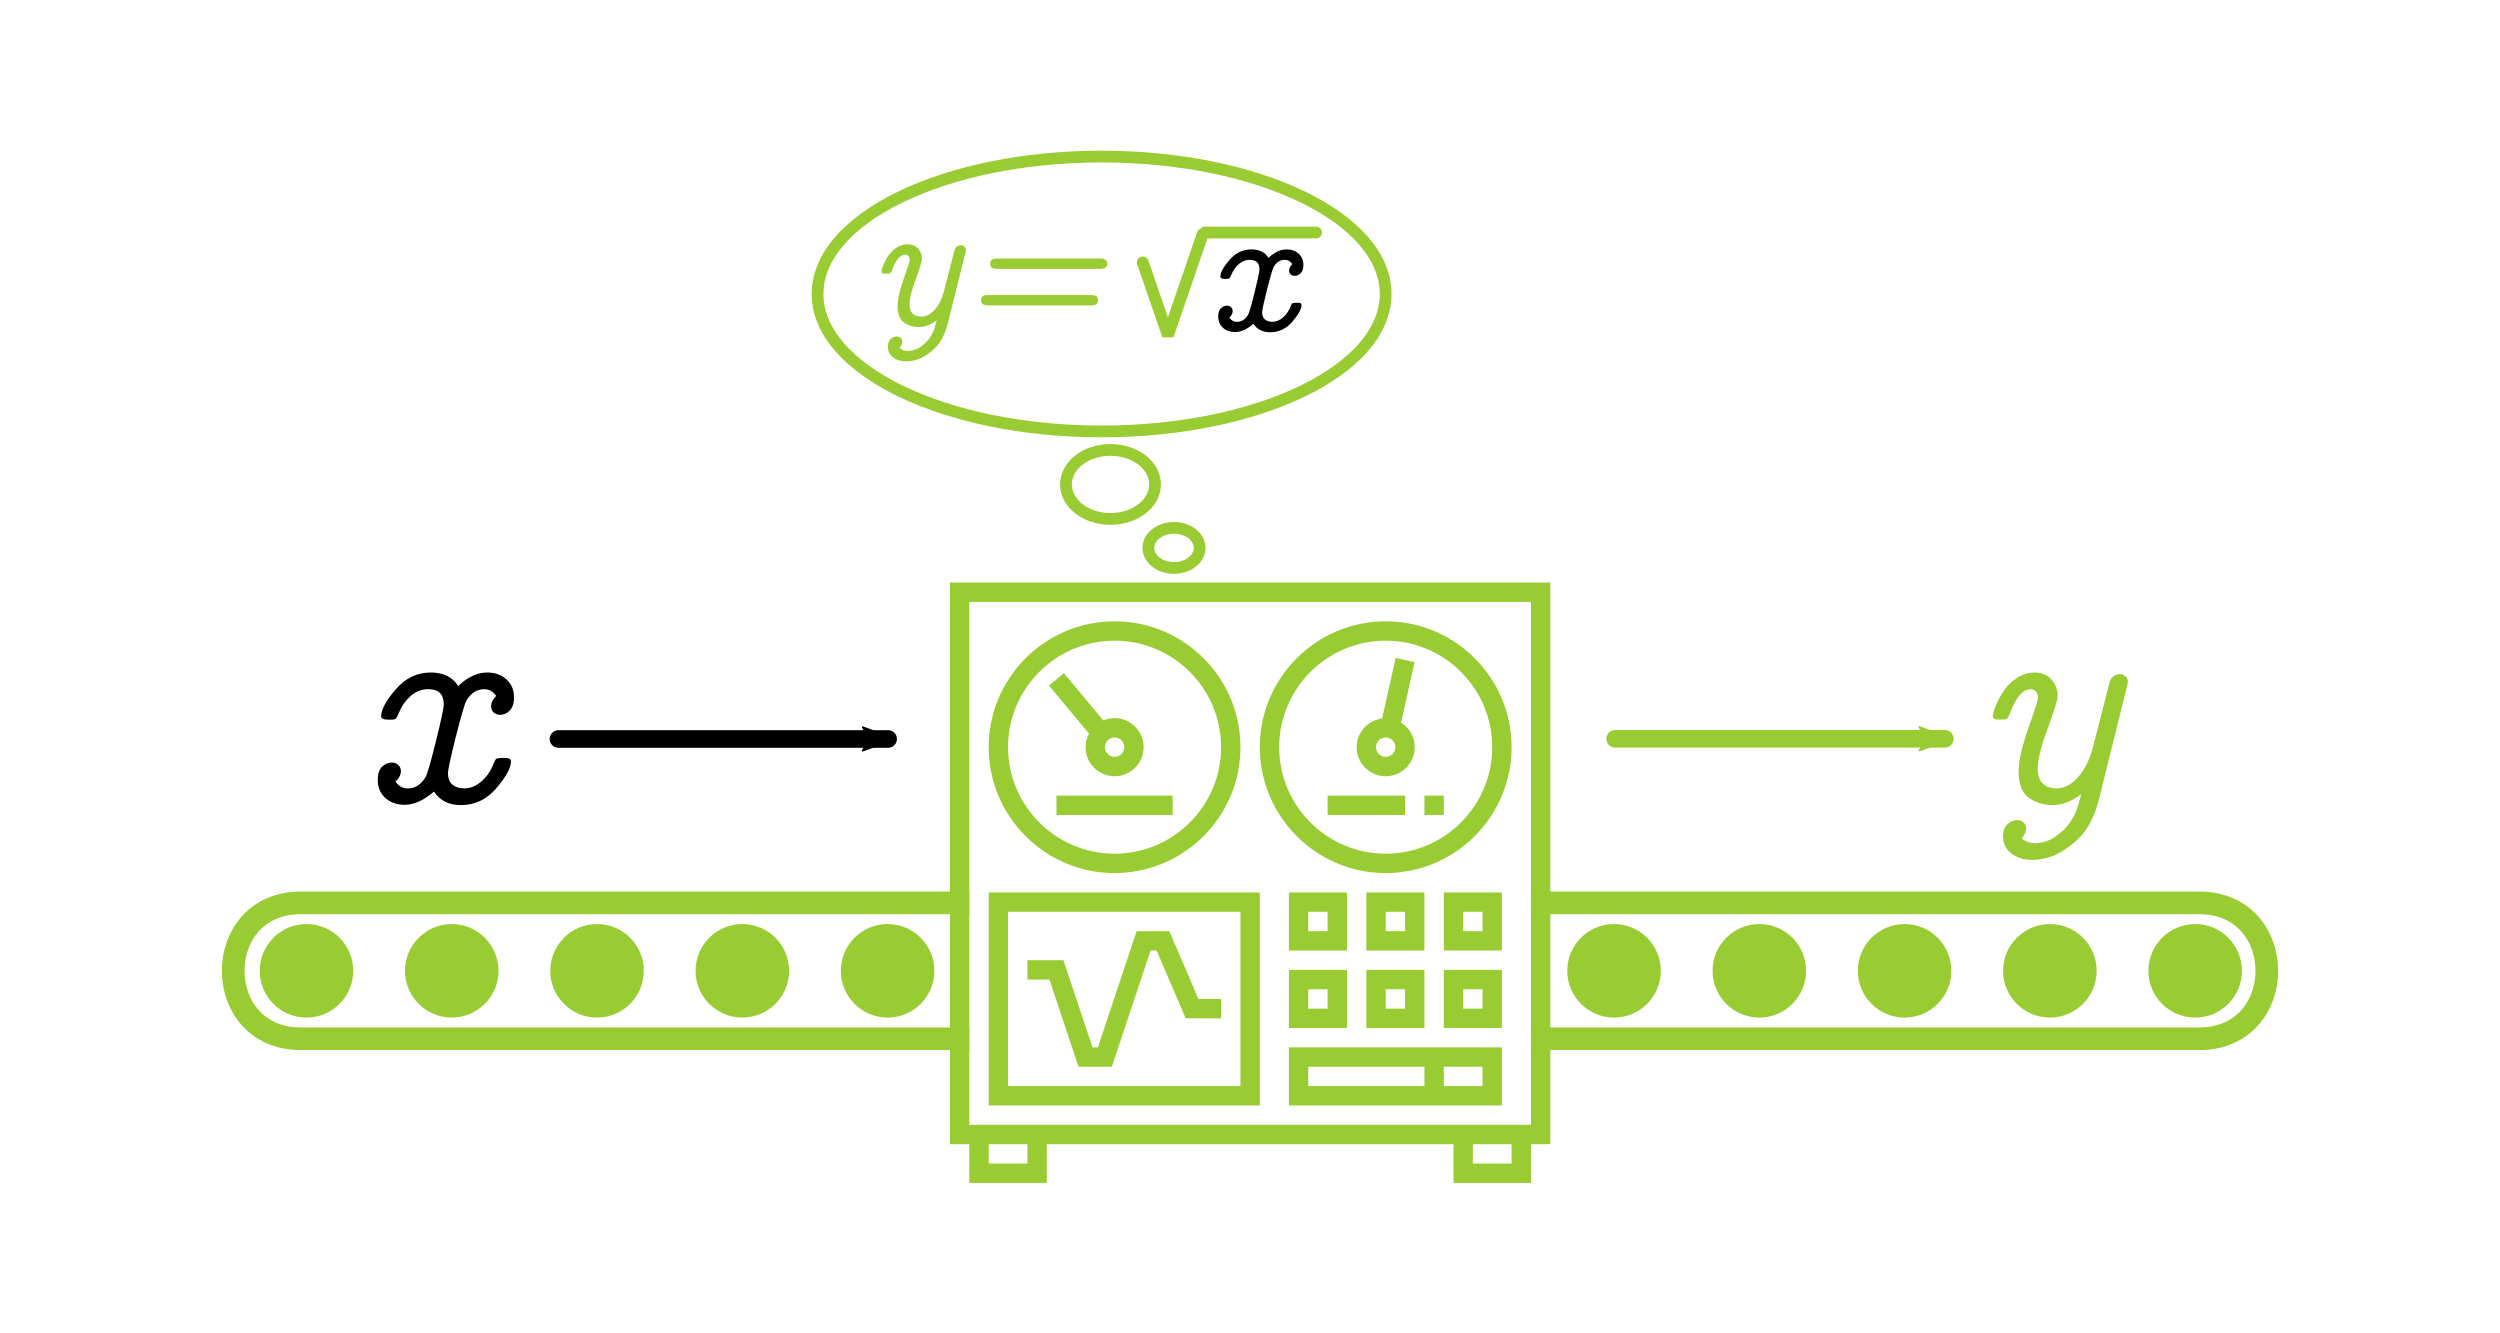 <?xml version="1.0" encoding="UTF-8" standalone="no"?>
<!-- Created with Inkscape (http://www.inkscape.org/) -->

<svg
   xmlns:dc="http://purl.org/dc/elements/1.1/"
   xmlns:cc="http://creativecommons.org/ns#"
   xmlns:rdf="http://www.w3.org/1999/02/22-rdf-syntax-ns#"
   xmlns:svg="http://www.w3.org/2000/svg"
   xmlns="http://www.w3.org/2000/svg"
   xmlns:sodipodi="http://sodipodi.sourceforge.net/DTD/sodipodi-0.dtd"
   xmlns:inkscape="http://www.inkscape.org/namespaces/inkscape"
   width="150mm"
   height="80mm"
   viewBox="0 0 150 80"
   version="1.1"
   id="svg8"
   inkscape:version="0.92.3 (unknown)"
   sodipodi:docname="conveyor_voorschrift_2.svg">
  <defs
     id="defs2">
    <marker
       inkscape:stockid="Arrow2Mend"
       orient="auto"
       refY="0"
       refX="0"
       id="marker1181"
       style="overflow:visible"
       inkscape:isstock="true">
      <path
         id="path1179"
         style="fill:#000000;fill-opacity:1;fill-rule:evenodd;stroke:#000000;stroke-width:0.625;stroke-linejoin:round;stroke-opacity:1"
         d="M 8.719,4.034 -2.207,0.016 8.719,-4.002 c -1.745,2.372 -1.735,5.617 -6e-7,8.035 z"
         transform="scale(-0.6)"
         inkscape:connector-curvature="0" />
    </marker>
    <marker
       inkscape:stockid="Arrow2Send"
       orient="auto"
       refY="0"
       refX="0"
       id="Arrow2Send"
       style="overflow:visible"
       inkscape:isstock="true">
      <path
         id="path896"
         style="fill:#000000;fill-opacity:1;fill-rule:evenodd;stroke:#000000;stroke-width:0.625;stroke-linejoin:round;stroke-opacity:1"
         d="M 8.719,4.034 -2.207,0.016 8.719,-4.002 c -1.745,2.372 -1.735,5.617 -6e-7,8.035 z"
         transform="matrix(-0.3,0,0,-0.3,0.69,0)"
         inkscape:connector-curvature="0" />
    </marker>
    <marker
       inkscape:stockid="Arrow2Mend"
       orient="auto"
       refY="0"
       refX="0"
       id="Arrow2Mend"
       style="overflow:visible"
       inkscape:isstock="true">
      <path
         id="path890"
         style="fill:#000000;fill-opacity:1;fill-rule:evenodd;stroke:#000000;stroke-width:0.625;stroke-linejoin:round;stroke-opacity:1"
         d="M 8.719,4.034 -2.207,0.016 8.719,-4.002 c -1.745,2.372 -1.735,5.617 -6e-7,8.035 z"
         transform="scale(-0.6)"
         inkscape:connector-curvature="0" />
    </marker>
    <marker
       inkscape:stockid="Arrow2Lend"
       orient="auto"
       refY="0"
       refX="0"
       id="Arrow2Lend"
       style="overflow:visible"
       inkscape:isstock="true">
      <path
         id="path884"
         style="fill:#000000;fill-opacity:1;fill-rule:evenodd;stroke:#000000;stroke-width:0.625;stroke-linejoin:round;stroke-opacity:1"
         d="M 8.719,4.034 -2.207,0.016 8.719,-4.002 c -1.745,2.372 -1.735,5.617 -6e-7,8.035 z"
         transform="matrix(-1.1,0,0,-1.1,-1.1,0)"
         inkscape:connector-curvature="0" />
    </marker>
    <marker
       inkscape:stockid="Arrow2Mend"
       orient="auto"
       refY="0"
       refX="0"
       id="marker1181-0"
       style="overflow:visible"
       inkscape:isstock="true">
      <path
         inkscape:connector-curvature="0"
         id="path1179-7"
         style="fill:#99cc33;fill-opacity:1;fill-rule:evenodd;stroke:#99cc33;stroke-width:0.625;stroke-linejoin:round;stroke-opacity:1"
         d="M 8.719,4.034 -2.207,0.016 8.719,-4.002 c -1.745,2.372 -1.735,5.617 -6e-7,8.035 z"
         transform="scale(-0.6)" />
    </marker>
  </defs>
  <sodipodi:namedview
     id="base"
     pagecolor="#ffffff"
     bordercolor="#666666"
     borderopacity="1.0"
     inkscape:pageopacity="0.0"
     inkscape:pageshadow="2"
     inkscape:zoom="1.979899"
     inkscape:cx="252.19957"
     inkscape:cy="158.78063"
     inkscape:document-units="mm"
     inkscape:current-layer="g936"
     showgrid="false"
     inkscape:window-width="1920"
     inkscape:window-height="1018"
     inkscape:window-x="1600"
     inkscape:window-y="34"
     inkscape:window-maximized="1" />
  <g
     inkscape:label="Layer 1"
     inkscape:groupmode="layer"
     id="layer1"
     transform="translate(-16.418,-1.319)">
    <g
       id="g4517"
       transform="translate(13.31,-9.04)">
      <circle
         r="2.806"
         cy="68.608"
         cx="21.496"
         id="path20300"
         style="fill:#99cc33;stroke:none;stroke-width:1.058;stroke-linecap:round;stroke-miterlimit:4;stroke-dasharray:none" />
      <circle
         r="2.806"
         cy="68.608"
         cx="134.818"
         id="path20300-9"
         style="fill:#99cc33;stroke:none;stroke-width:1.058;stroke-linecap:round;stroke-miterlimit:4;stroke-dasharray:none" />
      <circle
         r="2.806"
         cy="68.608"
         cx="30.213"
         id="path20300-2"
         style="fill:#99cc33;stroke:none;stroke-width:1.058;stroke-linecap:round;stroke-miterlimit:4;stroke-dasharray:none" />
      <circle
         r="2.806"
         cy="68.608"
         cx="38.93"
         id="path20300-2-3"
         style="fill:#99cc33;stroke:none;stroke-width:1.058;stroke-linecap:round;stroke-miterlimit:4;stroke-dasharray:none" />
      <circle
         r="2.806"
         cy="68.608"
         cx="47.647"
         id="path20300-2-3-6"
         style="fill:#99cc33;stroke:none;stroke-width:1.058;stroke-linecap:round;stroke-miterlimit:4;stroke-dasharray:none" />
      <circle
         r="2.806"
         cy="68.608"
         cx="56.364"
         id="path20300-2-3-6-6"
         style="fill:#99cc33;stroke:none;stroke-width:1.058;stroke-linecap:round;stroke-miterlimit:4;stroke-dasharray:none" />
      <circle
         r="2.806"
         cy="68.608"
         cx="65.082"
         id="path20300-2-3-6-6-7"
         style="fill:#99cc33;stroke:none;stroke-width:1.058;stroke-linecap:round;stroke-miterlimit:4;stroke-dasharray:none" />
      <circle
         r="2.806"
         cy="68.608"
         cx="73.799"
         id="path20300-2-3-6-6-7-7"
         style="fill:#99cc33;stroke:none;stroke-width:1.058;stroke-linecap:round;stroke-miterlimit:4;stroke-dasharray:none" />
      <circle
         r="2.806"
         cy="68.608"
         cx="82.516"
         id="path20300-2-3-6-6-7-7-4"
         style="fill:#99cc33;stroke:none;stroke-width:1.058;stroke-linecap:round;stroke-miterlimit:4;stroke-dasharray:none" />
      <circle
         r="2.806"
         cy="68.608"
         cx="126.101"
         id="path20300-2-3-6-6-7-7-4-6"
         style="fill:#99cc33;stroke:none;stroke-width:1.058;stroke-linecap:round;stroke-miterlimit:4;stroke-dasharray:none" />
      <circle
         r="2.806"
         cy="68.608"
         cx="117.384"
         id="path20300-2-3-6-6-7-7-4-6-9"
         style="fill:#99cc33;stroke:none;stroke-width:1.058;stroke-linecap:round;stroke-miterlimit:4;stroke-dasharray:none" />
      <circle
         r="2.806"
         cy="68.608"
         cx="108.667"
         id="path20300-2-3-6-6-7-7-4-6-9-6"
         style="fill:#99cc33;stroke:none;stroke-width:1.058;stroke-linecap:round;stroke-miterlimit:4;stroke-dasharray:none" />
      <circle
         r="2.806"
         cy="68.608"
         cx="99.95"
         id="path20300-2-3-6-6-7-7-4-6-9-6-0"
         style="fill:#99cc33;stroke:none;stroke-width:1.058;stroke-linecap:round;stroke-miterlimit:4;stroke-dasharray:none" />
      <circle
         r="2.806"
         cy="68.608"
         cx="91.233"
         id="path20300-2-3-6-6-7-7-4-6-9-6-0-9"
         style="fill:#99cc33;stroke:none;stroke-width:1.058;stroke-linecap:round;stroke-miterlimit:4;stroke-dasharray:none" />
      <path
         sodipodi:nodetypes="ccccc"
         inkscape:connector-curvature="0"
         id="path4893"
         d="m 21.21,64.531 c -5.484,-0.048 -5.484,8.202 0,8.154 H 135.006 c 5.484,0.048 5.484,-8.202 0,-8.154 z"
         style="color:#000000;font-style:normal;font-variant:normal;font-weight:normal;font-stretch:normal;font-size:medium;line-height:normal;font-family:sans-serif;font-variant-ligatures:normal;font-variant-position:normal;font-variant-caps:normal;font-variant-numeric:normal;font-variant-alternates:normal;font-feature-settings:normal;text-indent:0;text-align:start;text-decoration:none;text-decoration-line:none;text-decoration-style:solid;text-decoration-color:#000000;letter-spacing:normal;word-spacing:normal;text-transform:none;writing-mode:lr-tb;direction:ltr;text-orientation:mixed;dominant-baseline:auto;baseline-shift:baseline;text-anchor:start;white-space:normal;shape-padding:0;clip-rule:nonzero;display:inline;overflow:visible;visibility:visible;opacity:1;isolation:auto;mix-blend-mode:normal;color-interpolation:sRGB;color-interpolation-filters:linearRGB;solid-color:#000000;solid-opacity:1;vector-effect:none;fill:none;fill-opacity:1;fill-rule:nonzero;stroke:#99cc33;stroke-width:1.359;stroke-linecap:round;stroke-linejoin:miter;stroke-miterlimit:4;stroke-dasharray:none;stroke-dashoffset:0;stroke-opacity:1;color-rendering:auto;image-rendering:auto;shape-rendering:auto;text-rendering:auto;enable-background:accumulate" />
      <g
         id="g4789"
         style="fill:#000000"
         transform="matrix(0.581,0,0,0.581,59.524,44.732)">
        <rect
           y="3"
           x="3"
           height="54"
           width="58"
           id="rect4897"
           style="fill:#ffffff;stroke:none;stroke-width:2.945;stroke-linecap:round;stroke-miterlimit:4;stroke-dasharray:none" />
        <path
           inkscape:connector-curvature="0"
           d="M 63,1 H 1 v 58 h 2 v 4 h 8 v -4 h 42 v 4 h 8 v -4 h 2 z M 9,61 H 5 v -2 h 4 z m 50,0 h -4 v -2 h 4 z m 2,-4 H 3 V 3 h 58 z"
           id="path4755"
           style="fill:#99cc33" />
        <path
           inkscape:connector-curvature="0"
           d="M 18,31 C 25.168,31 31,25.168 31,18 31,10.832 25.168,5 18,5 10.832,5 5,10.832 5,18 5,25.168 10.832,31 18,31 Z M 18,7 c 6.065,0 11,4.935 11,11 0,6.065 -4.935,11 -11,11 C 11.935,29 7,24.065 7,18 7,11.935 11.935,7 18,7 Z"
           id="path4757"
           style="fill:#99cc33" />
        <path
           inkscape:connector-curvature="0"
           d="m 15,18 c 0,1.654 1.346,3 3,3 1.654,0 3,-1.346 3,-3 0,-1.654 -1.346,-3 -3,-3 -0.414,0 -0.808,0.084 -1.168,0.237 l -4.064,-4.877 -1.537,1.28 4.132,4.959 C 15.139,17.019 15,17.491 15,18 Z m 4,0 c 0,0.551 -0.448,1 -1,1 -0.552,0 -1,-0.449 -1,-1 0,-0.551 0.448,-1 1,-1 0.552,0 1,0.449 1,1 z"
           id="path4759"
           style="fill:#99cc33" />
        <rect
           x="12"
           y="23"
           width="12"
           height="2"
           id="rect4761"
           style="fill:#99cc33" />
        <path
           inkscape:connector-curvature="0"
           d="M 46,31 C 53.168,31 59,25.168 59,18 59,10.832 53.168,5 46,5 38.832,5 33,10.832 33,18 c 0,7.168 5.832,13 13,13 z M 46,7 c 6.065,0 11,4.935 11,11 0,6.065 -4.935,11 -11,11 C 39.935,29 35,24.065 35,18 35,11.935 39.935,7 46,7 Z"
           id="path4763"
           style="fill:#99cc33" />
        <path
           inkscape:connector-curvature="0"
           d="m 46,21 c 1.654,0 3,-1.346 3,-3 0,-1.07 -0.567,-2.004 -1.412,-2.535 l 1.389,-6.248 -1.953,-0.434 -1.39,6.254 C 44.154,15.22 43,16.471 43,18 c 0,1.654 1.346,3 3,3 z m 0,-4 c 0.552,0 1,0.449 1,1 0,0.551 -0.448,1 -1,1 -0.552,0 -1,-0.449 -1,-1 0,-0.551 0.448,-1 1,-1 z"
           id="path4765"
           style="fill:#99cc33" />
        <rect
           x="50"
           y="23"
           width="2"
           height="2"
           id="rect4767"
           style="fill:#99cc33" />
        <rect
           x="40"
           y="23"
           width="8"
           height="2"
           id="rect4769"
           style="fill:#99cc33" />
        <path
           inkscape:connector-curvature="0"
           d="M 33,33 H 5 V 55 H 33 Z M 31,53 H 7 V 35 h 24 z"
           id="path4771"
           style="fill:#99cc33" />
        <polygon
           points="16.279,49 15.721,49 12.721,40 9,40 9,42 11.279,42 14.279,51 17.721,51 21.721,39 22.341,39 25.341,46 29,46 29,44 26.659,44 23.659,37 20.279,37 "
           id="polygon4773"
           style="fill:#99cc33" />
        <path
           inkscape:connector-curvature="0"
           d="m 42,33 h -6 v 6 h 6 z m -2,4 h -2 v -2 h 2 z"
           id="path4775"
           style="fill:#99cc33" />
        <path
           inkscape:connector-curvature="0"
           d="m 50,33 h -6 v 6 h 6 z m -2,4 h -2 v -2 h 2 z"
           id="path4777"
           style="fill:#99cc33" />
        <path
           inkscape:connector-curvature="0"
           d="m 52,39 h 6 v -6 h -6 z m 2,-4 h 2 v 2 h -2 z"
           id="path4779"
           style="fill:#99cc33" />
        <path
           inkscape:connector-curvature="0"
           d="m 36,47 h 6 v -6 h -6 z m 2,-4 h 2 v 2 h -2 z"
           id="path4781"
           style="fill:#99cc33" />
        <path
           inkscape:connector-curvature="0"
           d="m 44,47 h 6 v -6 h -6 z m 2,-4 h 2 v 2 h -2 z"
           id="path4783"
           style="fill:#99cc33" />
        <path
           inkscape:connector-curvature="0"
           d="m 52,47 h 6 v -6 h -6 z m 2,-4 h 2 v 2 h -2 z"
           id="path4785"
           style="fill:#99cc33" />
        <path
           inkscape:connector-curvature="0"
           d="M 36,55 H 58 V 49 H 36 Z m 20,-2 h -4 v -2 h 4 z M 38,51 h 12 v 2 H 38 Z"
           id="path4787"
           style="fill:#99cc33" />
      </g>
      <g
         id="text4901"
         style="font-style:italic;font-variant:normal;font-weight:normal;font-stretch:normal;font-size:16.933px;line-height:1.25;font-family:'CMU Concrete';-inkscape-font-specification:'CMU Concrete Italic';letter-spacing:0px;word-spacing:0px;fill:#000000;fill-opacity:1;stroke:none;stroke-width:0.265"
         aria-label="x">
        <path
           inkscape:connector-curvature="0"
           id="path891"
           style="font-style:italic;font-variant:normal;font-weight:normal;font-stretch:normal;font-size:16.933px;font-family:'CMU Concrete';-inkscape-font-specification:'CMU Concrete Italic';stroke-width:0.265;fill:#000000"
           d="m 25.773,57.16 q 0,-0.546 0.256,-0.794 0.265,-0.256 0.587,-0.256 0.24,0 0.389,0.149 0.157,0.141 0.157,0.38 0,0.306 -0.322,0.62 0.289,0.405 0.728,0.405 0.661,0 1.067,-0.67 0.165,-0.273 0.628,-2.158 0.471,-1.893 0.471,-2.216 0,-0.91 -0.926,-0.91 -0.008,0 -0.017,0 -0.579,0 -1.05,0.413 -0.463,0.413 -0.695,0.992 -0.116,0.289 -0.19,0.356 -0.066,0.066 -0.24,0.066 h -0.232 q -0.405,0 -0.405,-0.207 0,-0.595 0.868,-1.604 0.868,-1.017 2.108,-1.017 1.133,0 1.645,0.81 0.843,-0.81 1.745,-0.81 0.695,0 1.149,0.413 0.455,0.413 0.455,1.075 0,0.546 -0.265,0.802 -0.256,0.248 -0.562,0.248 -0.24,0 -0.397,-0.141 -0.149,-0.149 -0.149,-0.372 0,-0.322 0.306,-0.62 -0.289,-0.405 -0.711,-0.405 -0.678,0 -1.083,0.695 -0.149,0.273 -0.628,2.15 -0.471,1.877 -0.471,2.199 0,0.488 0.289,0.703 0.289,0.207 0.678,0.207 0.562,0 1.058,-0.438 0.496,-0.438 0.752,-1.149 0.066,-0.165 0.141,-0.198 0.074,-0.041 0.364,-0.041 h 0.174 q 0.322,0 0.322,0.207 0,0.579 -0.876,1.604 -0.868,1.017 -2.125,1.017 -1.083,0 -1.621,-0.81 -0.918,0.794 -1.761,0.794 -0.695,0 -1.158,-0.413 Q 25.773,57.822 25.773,57.16 Z" />
      </g>
      <path
         sodipodi:nodetypes="cc"
         inkscape:connector-curvature="0"
         id="path861"
         d="M 36.616,54.698 H 56.394"
         style="fill:none;stroke:#000000;stroke-width:1.058;stroke-linecap:round;stroke-linejoin:miter;stroke-miterlimit:4;stroke-dasharray:none;stroke-opacity:1;marker-end:url(#marker1181)" />
      <g
         id="text4901-2"
         style="font-style:italic;font-variant:normal;font-weight:normal;font-stretch:normal;font-size:16.933px;line-height:1.25;font-family:'CMU Concrete';-inkscape-font-specification:'CMU Concrete Italic';letter-spacing:0px;word-spacing:0px;fill:#99cc33;fill-opacity:1;stroke:none;stroke-width:0.265"
         aria-label="y">
        <path
           inkscape:connector-curvature="0"
           id="path875"
           style="font-style:italic;font-variant:normal;font-weight:normal;font-stretch:normal;font-size:16.933px;font-family:'CMU Concrete';-inkscape-font-specification:'CMU Concrete Italic';stroke-width:0.265;fill:#99cc33"
           d="m 122.67,53.332 q 0,-0.165 0.157,-0.562 0.157,-0.405 0.446,-0.876 0.289,-0.471 0.802,-0.827 0.521,-0.356 1.1,-0.356 0.628,0 1.009,0.405 0.38,0.405 0.38,1 0,0.356 -0.595,1.951 -0.595,1.587 -0.595,2.398 0,0.661 0.331,0.934 0.331,0.265 0.785,0.265 0.695,0 1.306,-0.678 0.612,-0.686 0.918,-1.91 0.984,-3.861 1,-3.894 0.207,-0.372 0.587,-0.372 0.19,0 0.331,0.132 0.149,0.124 0.149,0.322 0,0.099 -0.091,0.446 l -1.621,6.515 q -0.322,1.29 -0.901,2.051 -0.422,0.546 -1.034,0.967 -1,0.711 -2.1,0.711 -0.761,0 -1.257,-0.397 -0.488,-0.389 -0.488,-1.009 0,-0.488 0.265,-0.736 0.265,-0.248 0.571,-0.248 0.24,0 0.397,0.141 0.157,0.149 0.157,0.364 0,0.289 -0.273,0.595 0.356,0.289 0.802,0.289 0.744,0 1.439,-0.554 0.695,-0.546 1.05,-1.414 0.066,-0.165 0.289,-0.984 -0.86,0.661 -1.712,0.661 -0.852,0 -1.455,-0.455 -0.595,-0.455 -0.595,-1.538 0,-0.951 0.579,-2.604 0.587,-1.662 0.587,-1.836 0,-0.24 -0.124,-0.38 -0.124,-0.141 -0.314,-0.141 -0.728,0 -1.29,1.554 -0.066,0.19 -0.165,0.232 -0.099,0.041 -0.438,0.041 -0.389,0 -0.389,-0.207 z" />
      </g>
      <path
         sodipodi:nodetypes="cc"
         inkscape:connector-curvature="0"
         id="path861-9"
         d="m 100.019,54.688 h 19.778"
         style="fill:none;stroke:#99cc33;stroke-width:1.058;stroke-linecap:round;stroke-linejoin:miter;stroke-miterlimit:4;stroke-dasharray:none;stroke-opacity:1;marker-end:url(#marker1181-0)" />
      <ellipse
         ry="1.203"
         rx="1.537"
         cy="43.233"
         cx="73.547"
         id="path20873"
         style="fill:none;stroke:#99cc33;stroke-width:0.706;stroke-linecap:round;stroke-miterlimit:4;stroke-dasharray:none" />
      <ellipse
         ry="8.246"
         rx="17.042"
         cy="27.999"
         cx="69.204"
         id="path20875"
         style="fill:none;stroke:#99cc33;stroke-width:0.706;stroke-linecap:round;stroke-miterlimit:4;stroke-dasharray:none" />
      <ellipse
         ry="2.071"
         rx="2.673"
         cy="39.425"
         cx="69.738"
         id="path20875-8"
         style="fill:none;stroke:#99cc33;stroke-width:0.706;stroke-linecap:round;stroke-miterlimit:4;stroke-dasharray:none" />
      <g
         id="g943"
         transform="translate(23.086,12.685)"
         style="fill:#99cc33">
        <path
           d="m 32.907,13.966 q 0,-0.103 0.098,-0.351 0.098,-0.253 0.279,-0.548 0.181,-0.295 0.501,-0.517 0.326,-0.222 0.687,-0.222 0.393,0 0.63,0.253 0.238,0.253 0.238,0.625 0,0.222 -0.372,1.22 -0.372,0.992 -0.372,1.499 0,0.413 0.207,0.584 0.207,0.165 0.491,0.165 0.434,0 0.816,-0.424 0.382,-0.429 0.574,-1.194 0.615,-2.413 0.625,-2.434 0.129,-0.233 0.367,-0.233 0.119,0 0.207,0.083 0.093,0.078 0.093,0.202 0,0.062 -0.057,0.279 l -1.013,4.072 q -0.202,0.806 -0.563,1.282 -0.264,0.341 -0.646,0.605 -0.625,0.444 -1.313,0.444 -0.475,0 -0.785,-0.248 -0.305,-0.243 -0.305,-0.63 0,-0.305 0.165,-0.46 0.165,-0.155 0.357,-0.155 0.15,0 0.248,0.088 0.098,0.093 0.098,0.227 0,0.181 -0.171,0.372 0.222,0.181 0.501,0.181 0.465,0 0.899,-0.346 0.434,-0.341 0.656,-0.884 0.041,-0.103 0.181,-0.615 -0.537,0.413 -1.07,0.413 -0.532,0 -0.91,-0.284 -0.372,-0.284 -0.372,-0.961 0,-0.594 0.362,-1.628 0.367,-1.039 0.367,-1.147 0,-0.15 -0.078,-0.238 -0.078,-0.088 -0.196,-0.088 -0.455,0 -0.806,0.972 -0.041,0.119 -0.103,0.145 -0.062,0.026 -0.274,0.026 -0.243,0 -0.243,-0.129 z"
           style="font-style:italic;font-variant:normal;font-weight:500;font-stretch:normal;font-size:medium;line-height:1.25;font-family:'CMU Concrete';-inkscape-font-specification:'CMU Concrete Medium Italic';letter-spacing:0px;word-spacing:0px;fill:#99cc33;fill-opacity:1;stroke:none;stroke-width:0.265"
           id="path924"
           inkscape:connector-curvature="0" />
        <path
           d="m 38.88,15.682 q 0,-0.243 0.264,-0.295 0.072,-0.01 0.233,-0.01 h 6.129 q 0.403,0 0.398,0.315 0,0.305 -0.398,0.305 h -6.217 q -0.408,0 -0.408,-0.315 z m 0.548,-2.181 q 0,-0.315 0.403,-0.315 h 6.212 q 0.413,0 0.413,0.315 0,0.305 -0.413,0.305 h -6.212 q -0.403,0 -0.403,-0.305 z"
           style="font-style:italic;font-variant:normal;font-weight:500;font-stretch:normal;font-size:medium;line-height:1.25;font-family:'CMU Concrete';-inkscape-font-specification:'CMU Concrete Medium Italic';letter-spacing:0px;word-spacing:0px;fill:#99cc33;fill-opacity:1;stroke:none;stroke-width:0.265"
           id="path926"
           inkscape:connector-curvature="0" />
        <g
           transform="translate(-13.23,8.409)"
           id="g936"
           style="fill:#99cc33">
          <path
             inkscape:connector-curvature="0"
             id="path928"
             style="font-style:italic;font-variant:normal;font-weight:500;font-stretch:normal;font-size:medium;line-height:1.25;font-family:'CMU Concrete';-inkscape-font-specification:'CMU Concrete Medium Italic';letter-spacing:0px;word-spacing:0px;fill:#000000;fill-opacity:1;stroke:none;stroke-width:0.265"
             d="m 66.345,8.261 q 0,-0.341 0.16,-0.496 0.165,-0.16 0.367,-0.16 0.15,0 0.243,0.093 0.098,0.088 0.098,0.238 0,0.191 -0.202,0.388 0.181,0.253 0.455,0.253 0.413,0 0.667,-0.419 0.103,-0.171 0.393,-1.349 0.295,-1.183 0.295,-1.385 0,-0.568 -0.579,-0.568 -0.005,0 -0.01,0 -0.362,0 -0.656,0.258 -0.289,0.258 -0.434,0.62 -0.072,0.181 -0.119,0.222 -0.041,0.041 -0.15,0.041 h -0.145 q -0.253,0 -0.253,-0.129 0,-0.372 0.543,-1.003 0.543,-0.636 1.318,-0.636 0.708,0 1.028,0.506 0.527,-0.506 1.09,-0.506 0.434,0 0.718,0.258 0.284,0.258 0.284,0.672 0,0.341 -0.165,0.501 -0.16,0.155 -0.351,0.155 -0.15,0 -0.248,-0.088 -0.093,-0.093 -0.093,-0.233 0,-0.202 0.191,-0.388 -0.181,-0.253 -0.444,-0.253 -0.424,0 -0.677,0.434 -0.093,0.171 -0.393,1.344 -0.295,1.173 -0.295,1.375 0,0.305 0.181,0.439 0.181,0.129 0.424,0.129 0.351,0 0.661,-0.274 0.31,-0.274 0.47,-0.718 0.041,-0.103 0.088,-0.124 0.047,-0.026 0.227,-0.026 h 0.109 q 0.202,0 0.202,0.129 0,0.362 -0.548,1.003 -0.543,0.636 -1.328,0.636 -0.677,0 -1.013,-0.506 -0.574,0.496 -1.101,0.496 -0.434,0 -0.723,-0.258 -0.284,-0.258 -0.284,-0.672 z" />
          <path
             style="color:#000000;font-style:normal;font-variant:normal;font-weight:normal;font-stretch:normal;font-size:medium;line-height:normal;font-family:sans-serif;font-variant-ligatures:normal;font-variant-position:normal;font-variant-caps:normal;font-variant-numeric:normal;font-variant-alternates:normal;font-feature-settings:normal;text-indent:0;text-align:start;text-decoration:none;text-decoration-line:none;text-decoration-style:solid;text-decoration-color:#000000;letter-spacing:normal;word-spacing:normal;text-transform:none;writing-mode:lr-tb;direction:ltr;text-orientation:mixed;dominant-baseline:auto;baseline-shift:baseline;text-anchor:start;white-space:normal;shape-padding:0;clip-rule:nonzero;display:inline;overflow:visible;visibility:visible;opacity:1;isolation:auto;mix-blend-mode:normal;color-interpolation:sRGB;color-interpolation-filters:linearRGB;solid-color:#000000;solid-opacity:1;vector-effect:none;fill:#99cc33;fill-opacity:1;fill-rule:nonzero;stroke:none;stroke-width:0.706;stroke-linecap:round;stroke-linejoin:bevel;stroke-miterlimit:4;stroke-dasharray:none;stroke-dashoffset:0;stroke-opacity:1;color-rendering:auto;image-rendering:auto;shape-rendering:auto;text-rendering:auto;enable-background:accumulate"
             d="M 65.447,2.863 65.113,3.102 63.328,8.303 62.152,4.895 a 0.353,0.353 0 1 0 -0.668,0.229 l 1.51,4.379 h 0.668 l 2.037,-5.934 h 6.502 a 0.353,0.353 0 1 0 0,-0.705 z"
             id="path922"
             inkscape:connector-curvature="0" />
        </g>
      </g>
    </g>
  </g>
</svg>
